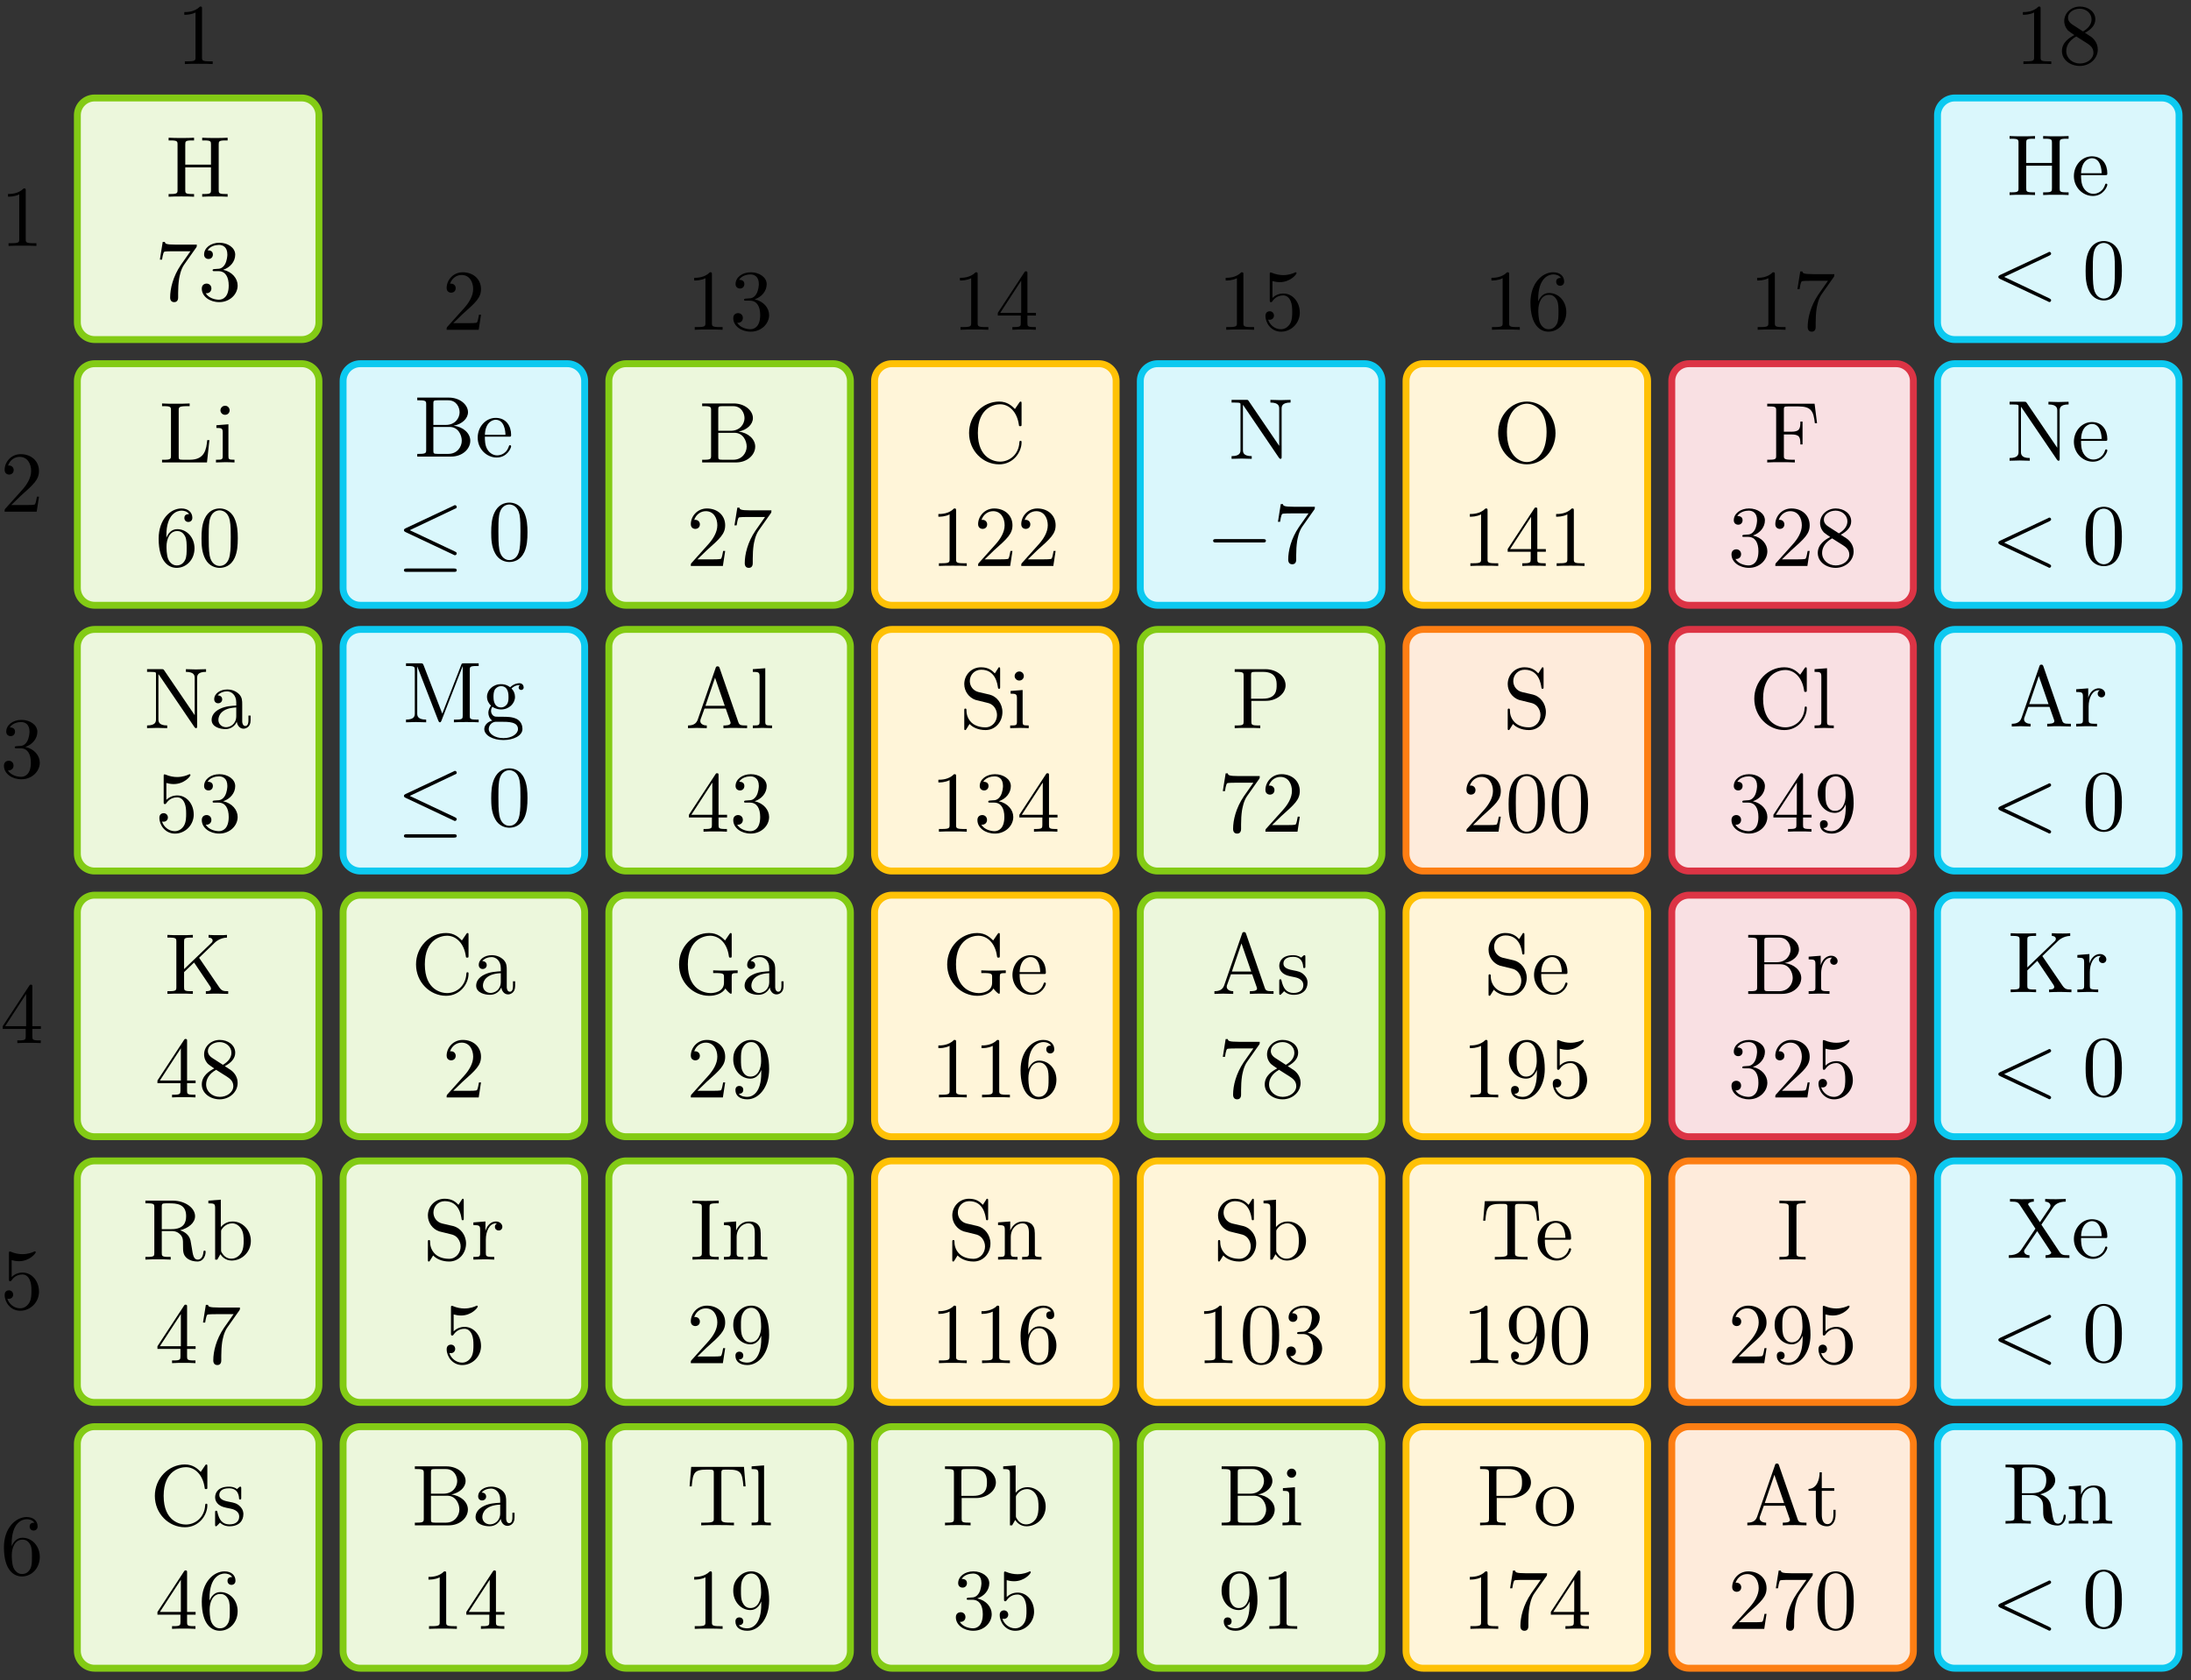<?xml version="1.0" encoding="UTF-8"?>
<svg width="253pt" height="194pt" version="1.1" viewBox="0 0 253 194" xmlns="http://www.w3.org/2000/svg" xmlns:xlink="http://www.w3.org/1999/xlink">
<rect x="0" y="0" width="253" height="194" fill="#333333" stroke="none"/>
<defs>
<symbol id="aw" overflow="visible">
<path d="m5.797-2.578h-0.25c-0.109 1.016-0.25 2.266-2 2.266h-0.812c-0.469 0-0.484-0.062-0.484-0.391v-5.312c0-0.344 0-0.484 0.938-0.484h0.328v-0.312c-0.359 0.031-1.266 0.031-1.672 0.031-0.391 0-1.172 0-1.516-0.031v0.312h0.234c0.766 0 0.797 0.109 0.797 0.469v5.25c0 0.359-0.031 0.469-0.797 0.469h-0.234v0.312h5.188z"/>
</symbol>
<symbol id="x" overflow="visible">
<path d="m2.469 0v-0.312c-0.672 0-0.703-0.047-0.703-0.438v-3.656l-1.391 0.109v0.312c0.641 0 0.734 0.062 0.734 0.547v2.688c0 0.438-0.109 0.438-0.781 0.438v0.312l1.094-0.031c0.359 0 0.703 0.016 1.047 0.031zm-0.562-6.016c0-0.281-0.219-0.531-0.516-0.531-0.344 0-0.547 0.281-0.547 0.531 0 0.266 0.234 0.516 0.531 0.516 0.344 0 0.531-0.266 0.531-0.516z"/>
</symbol>
<symbol id="u" overflow="visible">
<path d="m7.141-6.5v-0.312l-1.172 0.031-1.156-0.031v0.312c1.016 0 1.016 0.469 1.016 0.734v4.266l-3.516-5.172c-0.094-0.125-0.094-0.141-0.281-0.141h-1.703v0.312h0.297c0.141 0 0.344 0.016 0.484 0.016 0.234 0.031 0.25 0.047 0.25 0.234v5.203c0 0.266 0 0.734-1.031 0.734v0.312l1.172-0.031 1.156 0.031v-0.312c-1.016 0-1.016-0.469-1.016-0.734v-5.188c0.047 0.047 0.047 0.062 0.094 0.125l4.062 5.984c0.094 0.109 0.109 0.125 0.172 0.125 0.141 0 0.141-0.062 0.141-0.266v-5.5c0-0.266 0-0.734 1.031-0.734z"/>
</symbol>
<symbol id="p" overflow="visible">
<path d="m4.812-0.891v-0.562h-0.25v0.562c0 0.578-0.25 0.641-0.359 0.641-0.328 0-0.359-0.453-0.359-0.5v-1.984c0-0.422 0-0.812-0.359-1.188-0.391-0.391-0.891-0.547-1.375-0.547-0.812 0-1.5 0.469-1.5 1.125 0 0.297 0.203 0.469 0.453 0.469 0.281 0 0.469-0.203 0.469-0.453 0-0.125-0.062-0.453-0.516-0.453 0.266-0.359 0.766-0.469 1.078-0.469 0.484 0 1.062 0.391 1.062 1.281v0.359c-0.516 0.031-1.219 0.062-1.844 0.359-0.75 0.344-1 0.859-1 1.297 0 0.812 0.969 1.062 1.594 1.062 0.672 0 1.125-0.406 1.312-0.859 0.047 0.391 0.312 0.812 0.781 0.812 0.203 0 0.812-0.141 0.812-0.953zm-1.656-0.5c0 0.938-0.719 1.281-1.172 1.281-0.484 0-0.891-0.344-0.891-0.844 0-0.547 0.406-1.375 2.062-1.438z"/>
</symbol>
<symbol id="ac" overflow="visible">
<path d="m7.344 0v-0.312c-0.547 0-0.75-0.031-1.047-0.469l-2.312-3.391 1.797-1.734c0.078-0.078 0.609-0.578 1.422-0.594v-0.312c-0.266 0.031-0.578 0.031-0.859 0.031-0.359 0-0.922 0-1.266-0.031v0.312c0.406 0.016 0.469 0.234 0.469 0.328 0 0.156-0.109 0.266-0.188 0.328l-3.109 2.984v-3.172c0-0.359 0.016-0.469 0.781-0.469h0.234v-0.312c-0.344 0.031-1.078 0.031-1.469 0.031-0.375 0-1.125 0-1.469-0.031v0.312h0.234c0.766 0 0.797 0.109 0.797 0.469v5.25c0 0.359-0.031 0.469-0.797 0.469h-0.234v0.312c0.344-0.031 1.094-0.031 1.469-0.031s1.125 0 1.469 0.031v-0.312h-0.234c-0.766 0-0.781-0.109-0.781-0.469v-1.734l1.156-1.109 1.797 2.672c0.062 0.094 0.156 0.219 0.156 0.344 0 0.297-0.391 0.297-0.594 0.297v0.312c0.344-0.031 1.047-0.031 1.422-0.031z"/>
</symbol>
<symbol id="ab" overflow="visible">
<path d="m7.297-0.875c0-0.062 0-0.172-0.125-0.172-0.109 0-0.109 0.094-0.125 0.156-0.062 0.719-0.406 0.891-0.656 0.891-0.484 0-0.562-0.516-0.703-1.438l-0.141-0.797c-0.172-0.641-0.656-0.969-1.203-1.156 0.953-0.234 1.734-0.844 1.734-1.625 0-0.953-1.141-1.797-2.594-1.797h-3.141v0.312h0.25c0.766 0 0.781 0.109 0.781 0.469v5.25c0 0.359-0.016 0.469-0.781 0.469h-0.25v0.312c0.359-0.031 1.078-0.031 1.453-0.031 0.391 0 1.109 0 1.469 0.031v-0.312h-0.25c-0.766 0-0.781-0.109-0.781-0.469v-2.516h1.141c0.156 0 0.578 0 0.938 0.344 0.375 0.344 0.375 0.656 0.375 1.328 0 0.641 0 1.047 0.406 1.422 0.406 0.359 0.953 0.422 1.25 0.422 0.781 0 0.953-0.812 0.953-1.094zm-2.25-4.141c0 0.688-0.234 1.5-1.703 1.5h-1.109v-2.578c0-0.234 0-0.359 0.219-0.391 0.094-0.016 0.391-0.016 0.594-0.016 0.891 0 2 0.047 2 1.484z"/>
</symbol>
<symbol id="t" overflow="visible">
<path d="m5.188-2.156c0-1.266-0.969-2.25-2.109-2.25-0.781 0-1.203 0.469-1.359 0.641v-3.156l-1.438 0.109v0.312c0.703 0 0.781 0.062 0.781 0.562v5.938h0.25l0.359-0.625c0.141 0.234 0.562 0.734 1.297 0.734 1.188 0 2.219-0.984 2.219-2.266zm-0.828 0c0 0.359-0.016 0.953-0.297 1.406-0.219 0.312-0.594 0.641-1.125 0.641-0.453 0-0.812-0.234-1.047-0.609-0.141-0.203-0.141-0.234-0.141-0.422v-2.047c0-0.188 0-0.203 0.109-0.359 0.391-0.562 0.938-0.641 1.172-0.641 0.453 0 0.812 0.266 1.047 0.641 0.266 0.406 0.281 0.969 0.281 1.391z"/>
</symbol>
<symbol id="o" overflow="visible">
<path d="m6.625-2.328c0-0.094 0-0.172-0.125-0.172-0.109 0-0.109 0.062-0.125 0.172-0.078 1.422-1.141 2.234-2.234 2.234-0.609 0-2.562-0.328-2.562-3.312 0-2.969 1.953-3.312 2.562-3.312 1.078 0 1.969 0.906 2.172 2.359 0.016 0.141 0.016 0.172 0.156 0.172 0.156 0 0.156-0.031 0.156-0.234v-2.359c0-0.172 0-0.25-0.109-0.25-0.031 0-0.078 0-0.156 0.125l-0.5 0.734c-0.359-0.359-0.875-0.859-1.828-0.859-1.875 0-3.469 1.594-3.469 3.625 0 2.062 1.609 3.625 3.469 3.625 1.625 0 2.594-1.391 2.594-2.547z"/>
</symbol>
<symbol id="aa" overflow="visible">
<path d="m3.594-1.281c0-0.516-0.297-0.828-0.422-0.938-0.328-0.328-0.719-0.406-1.141-0.484-0.562-0.109-1.219-0.234-1.219-0.812 0-0.359 0.25-0.766 1.109-0.766 1.094 0 1.156 0.906 1.172 1.203 0 0.094 0.109 0.094 0.109 0.094 0.141 0 0.141-0.047 0.141-0.234v-1.016c0-0.156 0-0.234-0.109-0.234-0.047 0-0.078 0-0.203 0.125-0.031 0.031-0.125 0.125-0.172 0.156-0.375-0.281-0.781-0.281-0.938-0.281-1.219 0-1.594 0.672-1.594 1.234 0 0.344 0.156 0.625 0.422 0.844 0.328 0.25 0.609 0.312 1.328 0.453 0.219 0.047 1.031 0.203 1.031 0.922 0 0.5-0.344 0.906-1.125 0.906-0.844 0-1.203-0.562-1.391-1.422-0.031-0.125-0.031-0.156-0.141-0.156-0.125 0-0.125 0.062-0.125 0.234v1.328c0 0.172 0 0.234 0.109 0.234 0.047 0 0.062-0.016 0.25-0.203 0.016-0.016 0.016-0.031 0.203-0.219 0.438 0.406 0.891 0.422 1.094 0.422 1.141 0 1.609-0.672 1.609-1.391z"/>
</symbol>
<symbol id="m" overflow="visible">
<path d="m6.484-1.828c0-0.859-0.812-1.609-1.922-1.734 0.969-0.188 1.656-0.828 1.656-1.562 0-0.859-0.922-1.688-2.219-1.688h-3.641v0.312h0.234c0.766 0 0.797 0.109 0.797 0.469v5.25c0 0.359-0.031 0.469-0.797 0.469h-0.234v0.312h3.906c1.328 0 2.219-0.891 2.219-1.828zm-1.234-3.297c0 0.641-0.484 1.469-1.594 1.469h-1.438v-2.438c0-0.344 0.016-0.406 0.484-0.406h1.234c0.969 0 1.312 0.844 1.312 1.375zm0.25 3.297c0 0.703-0.531 1.516-1.547 1.516h-1.25c-0.469 0-0.484-0.062-0.484-0.391v-2.719h1.875c0.984 0 1.406 0.922 1.406 1.594z"/>
</symbol>
<symbol id="i" overflow="visible">
<path d="m4.141-1.188c0-0.094-0.078-0.125-0.141-0.125-0.078 0-0.109 0.062-0.125 0.141-0.344 1.031-1.25 1.031-1.344 1.031-0.5 0-0.891-0.297-1.125-0.672-0.297-0.469-0.297-1.125-0.297-1.484h2.781c0.219 0 0.25 0 0.25-0.219 0-0.984-0.547-1.953-1.781-1.953-1.156 0-2.078 1.031-2.078 2.281 0 1.328 1.047 2.297 2.188 2.297 1.219 0 1.672-1.109 1.672-1.297zm-0.656-1.328h-2.375c0.062-1.484 0.906-1.734 1.25-1.734 1.016 0 1.125 1.344 1.125 1.734z"/>
</symbol>
<symbol id="av" overflow="visible">
<path d="m8.766 0v-0.312h-0.25c-0.766 0-0.781-0.109-0.781-0.469v-5.25c0-0.359 0.016-0.469 0.781-0.469h0.25v-0.312h-1.688c-0.266 0-0.266 0.016-0.328 0.188l-2.188 5.625-2.156-5.594c-0.094-0.219-0.125-0.219-0.359-0.219h-1.672v0.312h0.234c0.766 0 0.781 0.109 0.781 0.469v4.984c0 0.266 0 0.734-1.016 0.734v0.312l1.156-0.031 1.172 0.031v-0.312c-1.031 0-1.031-0.469-1.031-0.734v-5.375h0.016l2.406 6.203c0.047 0.125 0.094 0.219 0.188 0.219 0.109 0 0.141-0.078 0.188-0.188l2.453-6.312v5.719c0 0.359-0.016 0.469-0.781 0.469h-0.234v0.312c0.359-0.031 1.047-0.031 1.438-0.031 0.375 0 1.047 0 1.422 0.031z"/>
</symbol>
<symbol id="au" overflow="visible">
<path d="m4.828-4.031c0-0.172-0.109-0.484-0.5-0.484-0.203 0-0.641 0.062-1.062 0.469-0.422-0.328-0.828-0.359-1.047-0.359-0.938 0-1.625 0.688-1.625 1.453 0 0.438 0.219 0.812 0.469 1.031-0.125 0.141-0.312 0.469-0.312 0.828 0 0.312 0.141 0.688 0.453 0.891-0.609 0.156-0.922 0.594-0.922 0.984 0 0.719 0.984 1.266 2.203 1.266 1.172 0 2.203-0.5 2.203-1.281 0-0.344-0.125-0.859-0.641-1.141-0.531-0.266-1.109-0.266-1.719-0.266-0.25 0-0.672 0-0.75-0.016-0.312-0.047-0.516-0.344-0.516-0.672 0-0.031 0-0.266 0.156-0.469 0.391 0.281 0.812 0.312 1 0.312 0.922 0 1.609-0.688 1.609-1.453 0-0.375-0.156-0.734-0.406-0.969 0.359-0.344 0.719-0.391 0.891-0.391 0 0 0.078 0 0.109 0.016-0.109 0.031-0.172 0.141-0.172 0.266 0 0.172 0.141 0.281 0.297 0.281 0.094 0 0.281-0.062 0.281-0.297zm-1.75 1.078c0 0.266 0 0.594-0.156 0.844-0.078 0.109-0.312 0.391-0.703 0.391-0.875 0-0.875-1-0.875-1.219 0-0.266 0.016-0.594 0.156-0.844 0.078-0.109 0.312-0.391 0.719-0.391 0.859 0 0.859 0.984 0.859 1.219zm1.094 3.734c0 0.547-0.703 1.047-1.672 1.047-1.016 0-1.703-0.516-1.703-1.047 0-0.453 0.375-0.828 0.812-0.844h0.594c0.859 0 1.969 0 1.969 0.844z"/>
</symbol>
<symbol id="l" overflow="visible">
<path d="m4.969-1.859c0-0.984-0.656-1.812-1.484-2.016l-1.281-0.297c-0.625-0.156-1-0.688-1-1.266 0-0.703 0.531-1.312 1.312-1.312 1.656 0 1.875 1.641 1.938 2.078 0.016 0.062 0.016 0.125 0.125 0.125 0.125 0 0.125-0.047 0.125-0.234v-2c0-0.172 0-0.25-0.109-0.25-0.062 0-0.078 0.016-0.141 0.141l-0.359 0.562c-0.297-0.297-0.703-0.703-1.594-0.703-1.109 0-1.938 0.875-1.938 1.938 0 0.828 0.531 1.562 1.297 1.828 0.109 0.031 0.625 0.156 1.328 0.328 0.266 0.062 0.562 0.141 0.844 0.5 0.203 0.266 0.312 0.594 0.312 0.922 0 0.703-0.5 1.422-1.344 1.422-0.281 0-1.047-0.047-1.578-0.531-0.578-0.547-0.609-1.172-0.609-1.531-0.016-0.109-0.094-0.109-0.125-0.109-0.125 0-0.125 0.078-0.125 0.25v2c0 0.172 0 0.234 0.109 0.234 0.062 0 0.078-0.016 0.141-0.125 0 0 0.031-0.047 0.359-0.578 0.312 0.344 0.953 0.703 1.844 0.703 1.156 0 1.953-0.969 1.953-2.078z"/>
</symbol>
<symbol id="r" overflow="visible">
<path d="m3.625-3.797c0-0.312-0.312-0.609-0.734-0.609-0.734 0-1.094 0.672-1.219 1.094v-1.094l-1.391 0.109v0.312c0.703 0 0.781 0.062 0.781 0.562v2.672c0 0.438-0.109 0.438-0.781 0.438v0.312l1.141-0.031c0.391 0 0.859 0 1.266 0.031v-0.312h-0.219c-0.734 0-0.75-0.109-0.75-0.469v-1.531c0-0.984 0.422-1.875 1.172-1.875 0.062 0 0.094 0 0.109 0.016-0.031 0-0.234 0.125-0.234 0.391s0.219 0.422 0.438 0.422c0.172 0 0.422-0.125 0.422-0.438z"/>
</symbol>
<symbol id="q" overflow="visible">
<path d="m7.141 0v-0.312h-0.172c-0.594 0-0.734-0.062-0.844-0.391l-2.156-6.234c-0.047-0.125-0.078-0.203-0.234-0.203s-0.188 0.062-0.234 0.203l-2.062 5.953c-0.188 0.516-0.578 0.672-1.125 0.672v0.312l1.016-0.031 1.156 0.031v-0.312c-0.5 0-0.75-0.25-0.75-0.5 0-0.031 0.016-0.141 0.016-0.156l0.469-1.297h2.453l0.531 1.516c0.016 0.047 0.031 0.109 0.031 0.141 0 0.297-0.562 0.297-0.828 0.297v0.312c0.359-0.031 1.062-0.031 1.438-0.031zm-2.578-2.578h-2.234l1.109-3.25z"/>
</symbol>
<symbol id="y" overflow="visible">
<path d="m2.547 0v-0.312c-0.672 0-0.781 0-0.781-0.438v-6.172l-1.438 0.109v0.312c0.703 0 0.781 0.062 0.781 0.562v5.188c0 0.438-0.109 0.438-0.781 0.438v0.312l1.109-0.031z"/>
</symbol>
<symbol id="al" overflow="visible">
<path d="m7.328-2.406v-0.312l-1.219 0.031c-0.391 0-1.25 0-1.609-0.031v0.312h0.328c0.891 0 0.922 0.109 0.922 0.469v0.641c0 1.125-1.266 1.203-1.547 1.203-0.641 0-2.625-0.344-2.625-3.312 0-2.984 1.969-3.312 2.562-3.312 1.078 0 1.984 0.891 2.172 2.359 0.031 0.141 0.031 0.172 0.172 0.172 0.156 0 0.156-0.031 0.156-0.234v-2.359c0-0.172 0-0.25-0.109-0.25-0.047 0-0.078 0-0.156 0.125l-0.5 0.734c-0.328-0.312-0.859-0.859-1.844-0.859-1.859 0-3.469 1.578-3.469 3.625s1.594 3.625 3.484 3.625c0.734 0 1.531-0.266 1.859-0.844 0.141 0.219 0.531 0.609 0.641 0.609 0.094 0 0.094-0.078 0.094-0.219v-1.734c0-0.391 0.031-0.438 0.688-0.438z"/>
</symbol>
<symbol id="ak" overflow="visible">
<path d="m3.312 0v-0.312h-0.25c-0.797 0-0.812-0.109-0.812-0.469v-5.25c0-0.359 0.016-0.469 0.812-0.469h0.25v-0.312c-0.344 0.031-1.125 0.031-1.516 0.031-0.375 0-1.172 0-1.516-0.031v0.312h0.25c0.797 0 0.828 0.109 0.828 0.469v5.25c0 0.359-0.031 0.469-0.828 0.469h-0.25v0.312c0.344-0.031 1.141-0.031 1.516-0.031 0.391 0 1.172 0 1.516 0.031z"/>
</symbol>
<symbol id="w" overflow="visible">
<path d="m5.328 0v-0.312c-0.516 0-0.766 0-0.766-0.297v-1.906c0-0.859 0-1.156-0.312-1.516-0.141-0.172-0.469-0.375-1.047-0.375-0.734 0-1.203 0.422-1.484 1.047v-1.047l-1.406 0.109v0.312c0.703 0 0.781 0.062 0.781 0.562v2.672c0 0.438-0.109 0.438-0.781 0.438v0.312l1.141-0.031 1.109 0.031v-0.312c-0.672 0-0.781 0-0.781-0.438v-1.844c0-1.031 0.719-1.594 1.344-1.594 0.641 0 0.75 0.531 0.75 1.109v2.328c0 0.438-0.109 0.438-0.781 0.438v0.312l1.125-0.031z"/>
</symbol>
<symbol id="aj" overflow="visible">
<path d="m6.828-4.5-0.188-2.25h-6.094l-0.188 2.25h0.25c0.141-1.609 0.281-1.938 1.797-1.938 0.172 0 0.438 0 0.531 0.016 0.219 0.047 0.219 0.156 0.219 0.375v5.266c0 0.328 0 0.469-1.047 0.469h-0.406v0.312c0.406-0.031 1.422-0.031 1.891-0.031 0.453 0 1.484 0 1.891 0.031v-0.312h-0.406c-1.047 0-1.047-0.141-1.047-0.469v-5.266c0-0.188 0-0.328 0.188-0.375 0.109-0.016 0.375-0.016 0.562-0.016 1.516 0 1.656 0.328 1.797 1.938z"/>
</symbol>
<symbol id="v" overflow="visible">
<path d="m6.219-4.953c0-0.984-0.984-1.859-2.344-1.859h-3.531v0.312h0.25c0.766 0 0.781 0.109 0.781 0.469v5.25c0 0.359-0.016 0.469-0.781 0.469h-0.25v0.312c0.359-0.031 1.094-0.031 1.469-0.031s1.125 0 1.484 0.031v-0.312h-0.25c-0.766 0-0.781-0.109-0.781-0.469v-2.375h1.688c1.188 0 2.266-0.797 2.266-1.797zm-1.031 0c0 0.469 0 1.547-1.578 1.547h-1.375v-2.688c0-0.344 0.016-0.406 0.484-0.406h0.891c1.578 0 1.578 1.062 1.578 1.547z"/>
</symbol>
<symbol id="at" overflow="visible">
<path d="m7.188-3.375c0-2.031-1.5-3.656-3.312-3.656-1.797 0-3.312 1.594-3.312 3.656 0 2.047 1.531 3.594 3.312 3.594 1.812 0 3.312-1.578 3.312-3.594zm-1.031-0.141c0 2.641-1.359 3.469-2.281 3.469-0.953 0-2.297-0.875-2.297-3.469 0-2.578 1.469-3.266 2.297-3.266 0.859 0 2.281 0.703 2.281 3.266z"/>
</symbol>
<symbol id="as" overflow="visible">
<path d="m4.688-2.141c0-1.266-0.984-2.328-2.188-2.328-1.25 0-2.219 1.094-2.219 2.328 0 1.297 1.031 2.25 2.203 2.25 1.203 0 2.203-0.984 2.203-2.25zm-0.812-0.078c0 0.359 0 0.906-0.219 1.344-0.234 0.453-0.672 0.734-1.156 0.734-0.438 0-0.875-0.203-1.141-0.672-0.25-0.438-0.25-1.047-0.25-1.406 0-0.391 0-0.922 0.234-1.359 0.266-0.453 0.734-0.672 1.141-0.672 0.438 0 0.859 0.219 1.125 0.656 0.266 0.422 0.266 1 0.266 1.375z"/>
</symbol>
<symbol id="ar" overflow="visible">
<path d="m6.078-4.531-0.281-2.25h-5.469v0.312h0.234c0.766 0 0.797 0.109 0.797 0.469v5.219c0 0.359-0.031 0.469-0.797 0.469h-0.234v0.312c0.344-0.031 1.125-0.031 1.516-0.031 0.406 0 1.312 0 1.672 0.031v-0.312h-0.328c-0.938 0-0.938-0.125-0.938-0.469v-2.453h0.844c0.969 0 1.062 0.312 1.062 1.156h0.25v-2.641h-0.25c0 0.844-0.094 1.172-1.062 1.172h-0.844v-2.531c0-0.328 0.016-0.391 0.484-0.391h1.188c1.5 0 1.75 0.562 1.906 1.938z"/>
</symbol>
<symbol id="aq" overflow="visible">
<path d="m3.312-1.234v-0.562h-0.25v0.547c0 0.734-0.297 1.109-0.672 1.109-0.672 0-0.672-0.906-0.672-1.078v-2.766h1.438v-0.312h-1.438v-1.828h-0.25c0 0.812-0.297 1.875-1.281 1.922v0.219h0.844v2.75c0 1.219 0.938 1.344 1.297 1.344 0.703 0 0.984-0.703 0.984-1.344z"/>
</symbol>
<symbol id="ap" overflow="visible">
<path d="m7.234 0v-0.312h-0.188c-0.516 0-0.734-0.047-0.938-0.359l-2.109-3.172 1.375-2.016c0.219-0.312 0.562-0.625 1.438-0.641v-0.312l-1.094 0.031c-0.406 0-0.891 0-1.281-0.031v0.312c0.391 0.016 0.609 0.234 0.609 0.453 0 0.109-0.016 0.125-0.078 0.234l-1.141 1.688-1.281-1.922c-0.031-0.031-0.078-0.109-0.078-0.156 0-0.109 0.219-0.281 0.656-0.297v-0.312c-0.359 0.031-1.078 0.031-1.453 0.031l-1.297-0.031v0.312h0.188c0.547 0 0.734 0.062 0.922 0.344l1.828 2.781-1.625 2.406c-0.141 0.203-0.438 0.656-1.453 0.656v0.312l1.109-0.031c0.375 0 0.922 0 1.281 0.031v-0.312c-0.469 0-0.625-0.281-0.625-0.453 0-0.094 0.031-0.125 0.094-0.234l1.422-2.094 1.562 2.375c0.031 0.047 0.062 0.078 0.062 0.109 0 0.125-0.219 0.297-0.656 0.297v0.312c0.344-0.031 1.078-0.031 1.453-0.031z"/>
</symbol>
<symbol id="ai" overflow="visible">
<path d="m7.141 0v-0.312h-0.25c-0.766 0-0.781-0.109-0.781-0.469v-5.25c0-0.359 0.016-0.469 0.781-0.469h0.25v-0.312c-0.359 0.031-1.094 0.031-1.469 0.031s-1.125 0-1.469-0.031v0.312h0.234c0.766 0 0.781 0.109 0.781 0.469v2.328h-2.969v-2.328c0-0.359 0.016-0.469 0.781-0.469h0.234v-0.312c-0.344 0.031-1.078 0.031-1.469 0.031-0.375 0-1.125 0-1.469-0.031v0.312h0.234c0.766 0 0.797 0.109 0.797 0.469v5.25c0 0.359-0.031 0.469-0.797 0.469h-0.234v0.312c0.344-0.031 1.094-0.031 1.469-0.031s1.125 0 1.469 0.031v-0.312h-0.234c-0.766 0-0.781-0.109-0.781-0.469v-2.609h2.969v2.609c0 0.359-0.016 0.469-0.781 0.469h-0.234v0.312c0.344-0.031 1.078-0.031 1.453-0.031 0.391 0 1.125 0 1.484 0.031z"/>
</symbol>
<symbol id="h" overflow="visible">
<path d="m4.172 0v-0.312h-0.312c-0.906 0-0.922-0.109-0.922-0.469v-5.594c0-0.25 0-0.266-0.234-0.266-0.625 0.641-1.5 0.641-1.812 0.641v0.312c0.203 0 0.781 0 1.297-0.266v5.172c0 0.359-0.031 0.469-0.922 0.469h-0.312v0.312c0.344-0.031 1.203-0.031 1.609-0.031 0.391 0 1.266 0 1.609 0.031z"/>
</symbol>
<symbol id="ah" overflow="visible">
<path d="m4.469-1.734h-0.234c-0.062 0.297-0.125 0.734-0.234 0.891-0.062 0.078-0.719 0.078-0.938 0.078h-1.797l1.062-1.031c1.547-1.375 2.141-1.906 2.141-2.906 0-1.141-0.891-1.938-2.109-1.938-1.125 0-1.859 0.922-1.859 1.812 0 0.547 0.5 0.547 0.531 0.547 0.172 0 0.516-0.109 0.516-0.531 0-0.25-0.188-0.516-0.531-0.516-0.078 0-0.094 0-0.125 0.016 0.219-0.656 0.766-1.016 1.344-1.016 0.906 0 1.328 0.812 1.328 1.625 0 0.797-0.484 1.578-1.047 2.203l-1.906 2.125c-0.109 0.109-0.109 0.141-0.109 0.375h3.703z"/>
</symbol>
<symbol id="ag" overflow="visible">
<path d="m4.562-1.703c0-0.812-0.641-1.594-1.672-1.812 0.812-0.266 1.391-0.953 1.391-1.75 0-0.812-0.875-1.375-1.828-1.375-1 0-1.766 0.594-1.766 1.359 0 0.328 0.219 0.516 0.516 0.516s0.5-0.219 0.5-0.516c0-0.484-0.469-0.484-0.609-0.484 0.297-0.5 0.953-0.625 1.312-0.625 0.422 0 0.969 0.219 0.969 1.109 0 0.125-0.031 0.703-0.281 1.141-0.297 0.484-0.641 0.516-0.891 0.516-0.078 0.016-0.312 0.031-0.391 0.031-0.078 0.016-0.141 0.031-0.141 0.125 0 0.109 0.062 0.109 0.234 0.109h0.438c0.812 0 1.188 0.672 1.188 1.656 0 1.359-0.688 1.641-1.125 1.641s-1.188-0.172-1.531-0.75c0.344 0.047 0.656-0.172 0.656-0.547 0-0.359-0.266-0.562-0.547-0.562-0.25 0-0.562 0.141-0.562 0.578 0 0.906 0.922 1.562 2.016 1.562 1.219 0 2.125-0.906 2.125-1.922z"/>
</symbol>
<symbol id="af" overflow="visible">
<path d="m4.688-1.641v-0.312h-0.984v-4.531c0-0.203 0-0.266-0.172-0.266-0.078 0-0.109 0-0.188 0.125l-3.062 4.672v0.312h2.656v0.859c0 0.359-0.031 0.469-0.766 0.469h-0.203v0.312c0.406-0.031 0.922-0.031 1.344-0.031s0.938 0 1.359 0.031v-0.312h-0.219c-0.734 0-0.75-0.109-0.75-0.469v-0.859zm-1.703-0.312h-2.422l2.422-3.719z"/>
</symbol>
<symbol id="ae" overflow="visible">
<path d="m4.469-2c0-1.188-0.812-2.188-1.891-2.188-0.469 0-0.906 0.156-1.266 0.516v-1.953c0.203 0.062 0.531 0.125 0.844 0.125 1.234 0 1.938-0.906 1.938-1.031 0-0.062-0.031-0.109-0.109-0.109 0 0-0.031 0-0.078 0.031-0.203 0.094-0.688 0.297-1.359 0.297-0.391 0-0.859-0.078-1.328-0.281-0.078-0.031-0.109-0.031-0.109-0.031-0.109 0-0.109 0.078-0.109 0.234v2.953c0 0.172 0 0.25 0.141 0.25 0.078 0 0.094-0.016 0.141-0.078 0.109-0.156 0.469-0.703 1.281-0.703 0.516 0 0.766 0.453 0.844 0.641 0.156 0.375 0.188 0.75 0.188 1.25 0 0.359 0 0.953-0.25 1.375-0.234 0.391-0.609 0.641-1.062 0.641-0.719 0-1.297-0.531-1.469-1.109 0.031 0 0.062 0.016 0.172 0.016 0.328 0 0.5-0.25 0.5-0.484 0-0.25-0.172-0.5-0.5-0.5-0.141 0-0.484 0.078-0.484 0.531 0 0.859 0.688 1.828 1.797 1.828 1.156 0 2.172-0.953 2.172-2.219z"/>
</symbol>
<symbol id="ad" overflow="visible">
<path d="m4.562-2.031c0-1.266-0.891-2.219-2-2.219-0.672 0-1.047 0.5-1.25 0.984v-0.25c0-2.516 1.234-2.875 1.75-2.875 0.234 0 0.656 0.062 0.875 0.406-0.156 0-0.547 0-0.547 0.438 0 0.312 0.234 0.469 0.453 0.469 0.156 0 0.469-0.094 0.469-0.484 0-0.594-0.438-1.078-1.266-1.078-1.281 0-2.625 1.281-2.625 3.484 0 2.672 1.156 3.375 2.078 3.375 1.109 0 2.062-0.938 2.062-2.25zm-0.906-0.016c0 0.484 0 0.984-0.172 1.344-0.297 0.594-0.75 0.641-0.984 0.641-0.625 0-0.922-0.594-0.984-0.75-0.188-0.469-0.188-1.266-0.188-1.438 0-0.781 0.328-1.781 1.219-1.781 0.172 0 0.625 0 0.938 0.625 0.172 0.359 0.172 0.875 0.172 1.359z"/>
</symbol>
<symbol id="ao" overflow="visible">
<path d="m4.828-6.422h-2.422c-1.203 0-1.234-0.125-1.266-0.312h-0.25l-0.328 2.047h0.25c0.031-0.156 0.109-0.781 0.25-0.906 0.062-0.062 0.844-0.062 0.969-0.062h2.062l-1.109 1.578c-0.906 1.344-1.234 2.734-1.234 3.75 0 0.094 0 0.547 0.469 0.547 0.453 0 0.453-0.453 0.453-0.547v-0.516c0-0.547 0.031-1.094 0.109-1.625 0.047-0.234 0.172-1.094 0.625-1.703l1.344-1.906c0.078-0.109 0.078-0.125 0.078-0.344z"/>
</symbol>
<symbol id="an" overflow="visible">
<path d="m4.562-1.672c0-0.359-0.109-0.812-0.5-1.234-0.188-0.203-0.344-0.297-0.984-0.703 0.719-0.375 1.203-0.891 1.203-1.547 0-0.922-0.875-1.484-1.781-1.484-1 0-1.812 0.734-1.812 1.672 0 0.172 0.016 0.625 0.438 1.094 0.109 0.109 0.484 0.359 0.734 0.531-0.578 0.297-1.438 0.844-1.438 1.844 0 1.047 1.016 1.719 2.062 1.719 1.125 0 2.078-0.828 2.078-1.891zm-0.719-3.484c0 0.578-0.391 1.047-0.984 1.391l-1.234-0.797c-0.453-0.297-0.5-0.625-0.5-0.797 0-0.609 0.656-1.031 1.359-1.031 0.719 0 1.359 0.516 1.359 1.234zm0.219 3.844c0 0.734-0.75 1.25-1.562 1.25-0.859 0-1.578-0.609-1.578-1.438 0-0.578 0.312-1.219 1.156-1.688l1.234 0.781c0.281 0.188 0.75 0.484 0.75 1.094z"/>
</symbol>
<symbol id="n" overflow="visible">
<path d="m4.562-2.031c0-1.266-0.891-2.219-2-2.219-0.672 0-1.047 0.5-1.25 0.984v-0.25c0-2.516 1.234-2.875 1.75-2.875 0.234 0 0.656 0.062 0.875 0.406-0.156 0-0.547 0-0.547 0.438 0 0.312 0.234 0.469 0.453 0.469 0.156 0 0.469-0.094 0.469-0.484 0-0.594-0.438-1.078-1.266-1.078-1.281 0-2.625 1.281-2.625 3.484 0 2.672 1.156 3.375 2.078 3.375 1.109 0 2.062-0.938 2.062-2.25zm-0.906-0.016c0 0.484 0 0.984-0.172 1.344-0.297 0.594-0.75 0.641-0.984 0.641-0.625 0-0.922-0.594-0.984-0.75-0.188-0.469-0.188-1.266-0.188-1.438 0-0.781 0.328-1.781 1.219-1.781 0.172 0 0.625 0 0.938 0.625 0.172 0.359 0.172 0.875 0.172 1.359z"/>
</symbol>
<symbol id="b" overflow="visible">
<path d="m4.578-3.188c0-0.797-0.047-1.594-0.391-2.328-0.453-0.969-1.281-1.125-1.688-1.125-0.609 0-1.328 0.266-1.75 1.188-0.312 0.688-0.359 1.469-0.359 2.266 0 0.75 0.031 1.641 0.453 2.406 0.422 0.797 1.156 1 1.641 1 0.531 0 1.297-0.203 1.734-1.156 0.312-0.688 0.359-1.469 0.359-2.25zm-0.812-0.125c0 0.75 0 1.422-0.109 2.062-0.156 0.953-0.719 1.25-1.172 1.25-0.391 0-0.984-0.25-1.156-1.203-0.109-0.594-0.109-1.516-0.109-2.109 0-0.641 0-1.297 0.078-1.828 0.188-1.188 0.938-1.281 1.188-1.281 0.328 0 0.984 0.188 1.172 1.172 0.109 0.562 0.109 1.312 0.109 1.938z"/>
</symbol>
<symbol id="k" overflow="visible">
<path d="m4.469-2c0-1.188-0.812-2.188-1.891-2.188-0.469 0-0.906 0.156-1.266 0.516v-1.953c0.203 0.062 0.531 0.125 0.844 0.125 1.234 0 1.938-0.906 1.938-1.031 0-0.062-0.031-0.109-0.109-0.109 0 0-0.031 0-0.078 0.031-0.203 0.094-0.688 0.297-1.359 0.297-0.391 0-0.859-0.078-1.328-0.281-0.078-0.031-0.109-0.031-0.109-0.031-0.109 0-0.109 0.078-0.109 0.234v2.953c0 0.172 0 0.25 0.141 0.25 0.078 0 0.094-0.016 0.141-0.078 0.109-0.156 0.469-0.703 1.281-0.703 0.516 0 0.766 0.453 0.844 0.641 0.156 0.375 0.188 0.75 0.188 1.25 0 0.359 0 0.953-0.25 1.375-0.234 0.391-0.609 0.641-1.062 0.641-0.719 0-1.297-0.531-1.469-1.109 0.031 0 0.062 0.016 0.172 0.016 0.328 0 0.5-0.25 0.5-0.484 0-0.25-0.172-0.5-0.5-0.5-0.141 0-0.484 0.078-0.484 0.531 0 0.859 0.688 1.828 1.797 1.828 1.156 0 2.172-0.953 2.172-2.219z"/>
</symbol>
<symbol id="e" overflow="visible">
<path d="m4.562-1.703c0-0.812-0.641-1.594-1.672-1.812 0.812-0.266 1.391-0.953 1.391-1.75 0-0.812-0.875-1.375-1.828-1.375-1 0-1.766 0.594-1.766 1.359 0 0.328 0.219 0.516 0.516 0.516s0.5-0.219 0.5-0.516c0-0.484-0.469-0.484-0.609-0.484 0.297-0.5 0.953-0.625 1.312-0.625 0.422 0 0.969 0.219 0.969 1.109 0 0.125-0.031 0.703-0.281 1.141-0.297 0.484-0.641 0.516-0.891 0.516-0.078 0.016-0.312 0.031-0.391 0.031-0.078 0.016-0.141 0.031-0.141 0.125 0 0.109 0.062 0.109 0.234 0.109h0.438c0.812 0 1.188 0.672 1.188 1.656 0 1.359-0.688 1.641-1.125 1.641s-1.188-0.172-1.531-0.75c0.344 0.047 0.656-0.172 0.656-0.547 0-0.359-0.266-0.562-0.547-0.562-0.25 0-0.562 0.141-0.562 0.578 0 0.906 0.922 1.562 2.016 1.562 1.219 0 2.125-0.906 2.125-1.922z"/>
</symbol>
<symbol id="d" overflow="visible">
<path d="m4.688-1.641v-0.312h-0.984v-4.531c0-0.203 0-0.266-0.172-0.266-0.078 0-0.109 0-0.188 0.125l-3.062 4.672v0.312h2.656v0.859c0 0.359-0.031 0.469-0.766 0.469h-0.203v0.312c0.406-0.031 0.922-0.031 1.344-0.031s0.938 0 1.359 0.031v-0.312h-0.219c-0.734 0-0.75-0.109-0.75-0.469v-0.859zm-1.703-0.312h-2.422l2.422-3.719z"/>
</symbol>
<symbol id="s" overflow="visible">
<path d="m4.562-1.672c0-0.359-0.109-0.812-0.5-1.234-0.188-0.203-0.344-0.297-0.984-0.703 0.719-0.375 1.203-0.891 1.203-1.547 0-0.922-0.875-1.484-1.781-1.484-1 0-1.812 0.734-1.812 1.672 0 0.172 0.016 0.625 0.438 1.094 0.109 0.109 0.484 0.359 0.734 0.531-0.578 0.297-1.438 0.844-1.438 1.844 0 1.047 1.016 1.719 2.062 1.719 1.125 0 2.078-0.828 2.078-1.891zm-0.719-3.484c0 0.578-0.391 1.047-0.984 1.391l-1.234-0.797c-0.453-0.297-0.5-0.625-0.5-0.797 0-0.609 0.656-1.031 1.359-1.031 0.719 0 1.359 0.516 1.359 1.234zm0.219 3.844c0 0.734-0.75 1.25-1.562 1.25-0.859 0-1.578-0.609-1.578-1.438 0-0.578 0.312-1.219 1.156-1.688l1.234 0.781c0.281 0.188 0.75 0.484 0.75 1.094z"/>
</symbol>
<symbol id="f" overflow="visible">
<path d="m4.828-6.422h-2.422c-1.203 0-1.234-0.125-1.266-0.312h-0.25l-0.328 2.047h0.25c0.031-0.156 0.109-0.781 0.25-0.906 0.062-0.062 0.844-0.062 0.969-0.062h2.062l-1.109 1.578c-0.906 1.344-1.234 2.734-1.234 3.75 0 0.094 0 0.547 0.469 0.547 0.453 0 0.453-0.453 0.453-0.547v-0.516c0-0.547 0.031-1.094 0.109-1.625 0.047-0.234 0.172-1.094 0.625-1.703l1.344-1.906c0.078-0.109 0.078-0.125 0.078-0.344z"/>
</symbol>
<symbol id="c" overflow="visible">
<path d="m4.469-1.734h-0.234c-0.062 0.297-0.125 0.734-0.234 0.891-0.062 0.078-0.719 0.078-0.938 0.078h-1.797l1.062-1.031c1.547-1.375 2.141-1.906 2.141-2.906 0-1.141-0.891-1.938-2.109-1.938-1.125 0-1.859 0.922-1.859 1.812 0 0.547 0.5 0.547 0.531 0.547 0.172 0 0.516-0.109 0.516-0.531 0-0.25-0.188-0.516-0.531-0.516-0.078 0-0.094 0-0.125 0.016 0.219-0.656 0.766-1.016 1.344-1.016 0.906 0 1.328 0.812 1.328 1.625 0 0.797-0.484 1.578-1.047 2.203l-1.906 2.125c-0.109 0.109-0.109 0.141-0.109 0.375h3.703z"/>
</symbol>
<symbol id="a" overflow="visible">
<path d="m4.172 0v-0.312h-0.312c-0.906 0-0.922-0.109-0.922-0.469v-5.594c0-0.25 0-0.266-0.234-0.266-0.625 0.641-1.5 0.641-1.812 0.641v0.312c0.203 0 0.781 0 1.297-0.266v5.172c0 0.359-0.031 0.469-0.922 0.469h-0.312v0.312c0.344-0.031 1.203-0.031 1.609-0.031 0.391 0 1.266 0 1.609 0.031z"/>
</symbol>
<symbol id="g" overflow="visible">
<path d="m4.562-3.281c0-2.688-1.156-3.359-2.047-3.359-0.547 0-1.031 0.188-1.453 0.625-0.422 0.453-0.641 0.875-0.641 1.625 0 1.234 0.875 2.219 1.984 2.219 0.609 0 1.016-0.422 1.25-1v0.328c0 2.328-1.031 2.781-1.609 2.781-0.172 0-0.719-0.016-0.984-0.359 0.438 0 0.516-0.281 0.516-0.453 0-0.312-0.234-0.453-0.453-0.453-0.156 0-0.453 0.078-0.453 0.469 0 0.672 0.531 1.078 1.375 1.078 1.297 0 2.516-1.359 2.516-3.5zm-0.922-0.922c0 0.828-0.344 1.797-1.219 1.797-0.156 0-0.625 0-0.922-0.625-0.188-0.375-0.188-0.859-0.188-1.359 0-0.531 0-1 0.219-1.375 0.266-0.5 0.641-0.625 0.984-0.625 0.469 0 0.797 0.344 0.969 0.781 0.109 0.328 0.156 0.953 0.156 1.406z"/>
</symbol>
<symbol id="z" overflow="visible">
<path d="m6.922-0.766c0-0.125-0.078-0.156-0.188-0.219l-5.234-2.469 5.234-2.484c0.109-0.031 0.188-0.078 0.188-0.203 0-0.109-0.094-0.203-0.203-0.203-0.031 0-0.047 0-0.156 0.062l-5.547 2.609c-0.094 0.047-0.188 0.094-0.188 0.219s0.094 0.172 0.188 0.219l5.531 2.609c0.109 0.062 0.125 0.062 0.172 0.062 0.109 0 0.203-0.094 0.203-0.203zm0 1.938c0-0.203-0.188-0.203-0.344-0.203h-5.406c-0.141 0-0.344 0-0.344 0.203 0 0.188 0.188 0.188 0.328 0.188h5.438c0.141 0 0.328 0 0.328-0.188z"/>
</symbol>
<symbol id="am" overflow="visible">
<path d="m6.922-2.5c0-0.188-0.188-0.188-0.328-0.188h-5.438c-0.141 0-0.328 0-0.328 0.188 0 0.203 0.188 0.203 0.328 0.203h5.438c0.141 0 0.328 0 0.328-0.203z"/>
</symbol>
<symbol id="j" overflow="visible">
<path d="m6.922 0.203c0-0.109-0.078-0.156-0.188-0.219l-5.234-2.484 5.234-2.469c0.109-0.062 0.188-0.109 0.188-0.219s-0.094-0.203-0.203-0.203c-0.031 0-0.047 0-0.172 0.078l-5.531 2.594c-0.109 0.062-0.188 0.109-0.188 0.219 0 0.125 0.078 0.172 0.188 0.234l5.531 2.594c0.125 0.078 0.141 0.078 0.172 0.078 0.109 0 0.203-0.094 0.203-0.203z"/>
</symbol>
</defs>
<g>
<path transform="matrix(1,0,0,-1,22.88,55.947)" d="m11.956 13.947h-23.91c-1.102 0-1.992-0.891-1.992-1.992v-23.91c0-1.102 0.891-1.992 1.992-1.992h23.91c1.102 0 1.992 0.891 1.992 1.992v23.91c0 1.102-0.891 1.992-1.992 1.992z" fill="#ecf7dc" stroke="#83cb15" stroke-miterlimit="10" stroke-width=".797"/>
<g>
<use x="18.383" y="53.401" xlink:href="#aw"/>
<use x="24.61" y="53.401" xlink:href="#x"/>
<use x="17.899" y="65.356" xlink:href="#n"/>
<use x="22.88" y="65.356" xlink:href="#b"/>
</g>
<path transform="matrix(1,0,0,-1,22.88,55.947)" d="m11.956-16.737h-23.91c-1.102 0-1.992-0.895-1.992-1.992v-23.91c0-1.102 0.891-1.996 1.992-1.996h23.91c1.102 0 1.992 0.895 1.992 1.996v23.91c0 1.098-0.891 1.992-1.992 1.992z" fill="#ecf7dc" stroke="#83cb15" stroke-miterlimit="10" stroke-width=".797"/>
<g>
<use x="16.653" y="84.086" xlink:href="#u"/>
<use x="24.125" y="84.086" xlink:href="#p"/>
<use x="17.899" y="96.041" xlink:href="#k"/>
<use x="22.88" y="96.041" xlink:href="#e"/>
</g>
<path transform="matrix(1,0,0,-1,22.88,55.947)" d="m11.956-47.424h-23.91c-1.102 0-1.992-0.891-1.992-1.992v-23.91c0-1.102 0.891-1.992 1.992-1.992h23.91c1.102 0 1.992 0.891 1.992 1.992v23.91c0 1.102-0.891 1.992-1.992 1.992z" fill="#ecf7dc" stroke="#83cb15" stroke-miterlimit="10" stroke-width=".797"/>
<g>
<use x="19.006" y="114.771" xlink:href="#ac"/>
<use x="17.899" y="126.726" xlink:href="#d"/>
<use x="22.88" y="126.726" xlink:href="#s"/>
</g>
<path transform="matrix(1,0,0,-1,22.88,55.947)" d="m11.956-78.108h-23.91c-1.102 0-1.992-0.891-1.992-1.992v-23.91c0-1.102 0.891-1.992 1.992-1.992h23.91c1.102 0 1.992 0.891 1.992 1.992v23.91c0 1.102-0.891 1.992-1.992 1.992z" fill="#ecf7dc" stroke="#83cb15" stroke-miterlimit="10" stroke-width=".797"/>
<g>
<use x="16.446" y="145.456" xlink:href="#ab"/>
<use x="23.779" y="145.456" xlink:href="#t"/>
<use x="17.899" y="157.411" xlink:href="#d"/>
<use x="22.88" y="157.411" xlink:href="#f"/>
</g>
<path transform="matrix(1,0,0,-1,22.88,55.947)" d="m11.956-108.8h-23.91c-1.102 0-1.992-0.891-1.992-1.992v-23.91c0-1.102 0.891-1.992 1.992-1.992h23.91c1.102 0 1.992 0.891 1.992 1.992v23.91c0 1.102-0.891 1.992-1.992 1.992z" fill="#ecf7dc" stroke="#83cb15" stroke-miterlimit="10" stroke-width=".797"/>
<g>
<use x="17.318" y="176.141" xlink:href="#o"/>
<use x="24.513" y="176.141" xlink:href="#aa"/>
<use x="17.899" y="188.096" xlink:href="#d"/>
<use x="22.88" y="188.096" xlink:href="#n"/>
</g>
<path transform="matrix(1,0,0,-1,22.88,55.947)" d="m42.64 13.947h-23.91c-1.102 0-1.992-0.891-1.992-1.992v-23.91c0-1.102 0.891-1.992 1.992-1.992h23.91c1.102 0 1.992 0.891 1.992 1.992v23.91c0 1.102-0.891 1.992-1.992 1.992z" fill="#daf7fc" stroke="#0cc9f0" stroke-miterlimit="10" stroke-width=".797"/>
<g>
<use x="47.823" y="52.724" xlink:href="#m"/>
<use x="54.88" y="52.724" xlink:href="#i"/>
<use x="45.816" y="64.679" xlink:href="#z"/>
<use x="56.332" y="64.679" xlink:href="#b"/>
</g>
<path transform="matrix(1,0,0,-1,22.88,55.947)" d="m42.64-16.737h-23.91c-1.102 0-1.992-0.895-1.992-1.992v-23.91c0-1.102 0.891-1.996 1.992-1.996h23.91c1.102 0 1.992 0.895 1.992 1.996v23.91c0 1.098-0.891 1.992-1.992 1.992z" fill="#daf7fc" stroke="#0cc9f0" stroke-miterlimit="10" stroke-width=".797"/>
<g>
<use x="46.508" y="83.409" xlink:href="#av"/>
<use x="55.641" y="83.409" xlink:href="#au"/>
<use x="45.816" y="95.364" xlink:href="#z"/>
<use x="56.332" y="95.364" xlink:href="#b"/>
</g>
<path transform="matrix(1,0,0,-1,22.88,55.947)" d="m42.64-47.424h-23.91c-1.102 0-1.992-0.891-1.992-1.992v-23.91c0-1.102 0.891-1.992 1.992-1.992h23.91c1.102 0 1.992 0.891 1.992 1.992v23.91c0 1.102-0.891 1.992-1.992 1.992z" fill="#ecf7dc" stroke="#83cb15" stroke-miterlimit="10" stroke-width=".797"/>
<g>
<use x="47.477" y="114.771" xlink:href="#o"/>
<use x="54.672" y="114.771" xlink:href="#p"/>
<use x="51.074" y="126.726" xlink:href="#c"/>
</g>
<path transform="matrix(1,0,0,-1,22.88,55.947)" d="m42.64-78.108h-23.91c-1.102 0-1.992-0.891-1.992-1.992v-23.91c0-1.102 0.891-1.992 1.992-1.992h23.91c1.102 0 1.992 0.891 1.992 1.992v23.91c0 1.102-0.891 1.992-1.992 1.992z" fill="#ecf7dc" stroke="#83cb15" stroke-miterlimit="10" stroke-width=".797"/>
<g>
<use x="48.847" y="145.456" xlink:href="#l"/>
<use x="54.382" y="145.456" xlink:href="#r"/>
<use x="51.074" y="157.411" xlink:href="#k"/>
</g>
<path transform="matrix(1,0,0,-1,22.88,55.947)" d="m42.64-108.8h-23.91c-1.102 0-1.992-0.891-1.992-1.992v-23.91c0-1.102 0.891-1.992 1.992-1.992h23.91c1.102 0 1.992 0.891 1.992 1.992v23.91c0 1.102-0.891 1.992-1.992 1.992z" fill="#ecf7dc" stroke="#83cb15" stroke-miterlimit="10" stroke-width=".797"/>
<g>
<use x="47.546" y="176.141" xlink:href="#m"/>
<use x="54.603" y="176.141" xlink:href="#p"/>
<use x="48.584" y="188.096" xlink:href="#a"/>
<use x="53.565" y="188.096" xlink:href="#d"/>
</g>
<path transform="matrix(1,0,0,-1,22.88,55.947)" d="m73.327 13.947h-23.91c-1.102 0-1.992-0.891-1.992-1.992v-23.91c0-1.102 0.891-1.992 1.992-1.992h23.91c1.098 0 1.992 0.891 1.992 1.992v23.91c0 1.102-0.895 1.992-1.992 1.992z" fill="#ecf7dc" stroke="#83cb15" stroke-miterlimit="10" stroke-width=".797"/>
<g>
<use x="80.722" y="53.401" xlink:href="#m"/>
<use x="79.269" y="65.356" xlink:href="#c"/>
<use x="84.25" y="65.356" xlink:href="#f"/>
</g>
<path transform="matrix(1,0,0,-1,22.88,55.947)" d="m73.327-16.737h-23.91c-1.102 0-1.992-0.895-1.992-1.992v-23.91c0-1.102 0.891-1.996 1.992-1.996h23.91c1.098 0 1.992 0.895 1.992 1.996v23.91c0 1.098-0.895 1.992-1.992 1.992z" fill="#ecf7dc" stroke="#83cb15" stroke-miterlimit="10" stroke-width=".797"/>
<g>
<use x="79.13" y="84.086" xlink:href="#q"/>
<use x="86.602" y="84.086" xlink:href="#y"/>
<use x="79.269" y="96.041" xlink:href="#d"/>
<use x="84.25" y="96.041" xlink:href="#e"/>
</g>
<path transform="matrix(1,0,0,-1,22.88,55.947)" d="m73.327-47.424h-23.91c-1.102 0-1.992-0.891-1.992-1.992v-23.91c0-1.102 0.891-1.992 1.992-1.992h23.91c1.098 0 1.992 0.891 1.992 1.992v23.91c0 1.102-0.895 1.992-1.992 1.992z" fill="#ecf7dc" stroke="#83cb15" stroke-miterlimit="10" stroke-width=".797"/>
<g>
<use x="77.851" y="114.771" xlink:href="#al"/>
<use x="85.669" y="114.771" xlink:href="#p"/>
<use x="79.269" y="126.726" xlink:href="#c"/>
<use x="84.25" y="126.726" xlink:href="#g"/>
</g>
<path transform="matrix(1,0,0,-1,22.88,55.947)" d="m73.327-78.108h-23.91c-1.102 0-1.992-0.891-1.992-1.992v-23.91c0-1.102 0.891-1.992 1.992-1.992h23.91c1.098 0 1.992 0.891 1.992 1.992v23.91c0 1.102-0.895 1.992-1.992 1.992z" fill="#ecf7dc" stroke="#83cb15" stroke-miterlimit="10" stroke-width=".797"/>
<g>
<use x="79.684" y="145.456" xlink:href="#ak"/>
<use x="83.281" y="145.456" xlink:href="#w"/>
<use x="79.269" y="157.411" xlink:href="#c"/>
<use x="84.25" y="157.411" xlink:href="#g"/>
</g>
<path transform="matrix(1,0,0,-1,22.88,55.947)" d="m73.327-108.8h-23.91c-1.102 0-1.992-0.891-1.992-1.992v-23.91c0-1.102 0.891-1.992 1.992-1.992h23.91c1.098 0 1.992 0.891 1.992 1.992v23.91c0 1.102-0.895 1.992-1.992 1.992z" fill="#ecf7dc" stroke="#83cb15" stroke-miterlimit="10" stroke-width=".797"/>
<g>
<use x="79.269" y="176.141" xlink:href="#aj"/>
<use x="86.464" y="176.141" xlink:href="#y"/>
<use x="79.269" y="188.096" xlink:href="#a"/>
<use x="84.25" y="188.096" xlink:href="#g"/>
</g>
<path transform="matrix(1,0,0,-1,22.88,55.947)" d="m104.01 13.947h-23.91c-1.102 0-1.992-0.891-1.992-1.992v-23.91c0-1.102 0.891-1.992 1.992-1.992h23.91c1.102 0 1.992 0.891 1.992 1.992v23.91c0 1.102-0.891 1.992-1.992 1.992z" fill="#fff5d9" stroke="#ffc106" stroke-miterlimit="10" stroke-width=".797"/>
<g>
<use x="111.337" y="53.401" xlink:href="#o"/>
<use x="107.463" y="65.356" xlink:href="#a"/>
<use x="112.444" y="65.356" xlink:href="#c"/>
<use x="117.426" y="65.356" xlink:href="#c"/>
</g>
<path transform="matrix(1,0,0,-1,22.88,55.947)" d="m104.01-16.737h-23.91c-1.102 0-1.992-0.895-1.992-1.992v-23.91c0-1.102 0.891-1.996 1.992-1.996h23.91c1.102 0 1.992 0.895 1.992 1.996v23.91c0 1.098-0.891 1.992-1.992 1.992z" fill="#fff5d9" stroke="#ffc106" stroke-miterlimit="10" stroke-width=".797"/>
<g>
<use x="110.784" y="84.086" xlink:href="#l"/>
<use x="116.319" y="84.086" xlink:href="#x"/>
<use x="107.463" y="96.041" xlink:href="#a"/>
<use x="112.444" y="96.041" xlink:href="#e"/>
<use x="117.426" y="96.041" xlink:href="#d"/>
</g>
<path transform="matrix(1,0,0,-1,22.88,55.947)" d="m104.01-47.424h-23.91c-1.102 0-1.992-0.891-1.992-1.992v-23.91c0-1.102 0.891-1.992 1.992-1.992h23.91c1.102 0 1.992 0.891 1.992 1.992v23.91c0 1.102-0.891 1.992-1.992 1.992z" fill="#fff5d9" stroke="#ffc106" stroke-miterlimit="10" stroke-width=".797"/>
<g>
<use x="108.812" y="114.771" xlink:href="#al"/>
<use x="116.63" y="114.771" xlink:href="#i"/>
<use x="107.463" y="126.726" xlink:href="#a"/>
<use x="112.444" y="126.726" xlink:href="#a"/>
<use x="117.426" y="126.726" xlink:href="#n"/>
</g>
<path transform="matrix(1,0,0,-1,22.88,55.947)" d="m104.01-78.108h-23.91c-1.102 0-1.992-0.891-1.992-1.992v-23.91c0-1.102 0.891-1.992 1.992-1.992h23.91c1.102 0 1.992 0.891 1.992 1.992v23.91c0 1.102-0.891 1.992-1.992 1.992z" fill="#fff5d9" stroke="#ffc106" stroke-miterlimit="10" stroke-width=".797"/>
<g>
<use x="109.4" y="145.456" xlink:href="#l"/>
<use x="114.935" y="145.456" xlink:href="#w"/>
<use x="107.463" y="157.411" xlink:href="#a"/>
<use x="112.444" y="157.411" xlink:href="#a"/>
<use x="117.426" y="157.411" xlink:href="#n"/>
</g>
<path transform="matrix(1,0,0,-1,22.88,55.947)" d="m104.01-108.8h-23.91c-1.102 0-1.992-0.891-1.992-1.992v-23.91c0-1.102 0.891-1.992 1.992-1.992h23.91c1.102 0 1.992 0.891 1.992 1.992v23.91c0 1.102-0.891 1.992-1.992 1.992z" fill="#ecf7dc" stroke="#83cb15" stroke-miterlimit="10" stroke-width=".797"/>
<g>
<use x="108.778" y="176.141" xlink:href="#v"/>
<use x="115.559" y="176.141" xlink:href="#t"/>
<use x="109.954" y="188.096" xlink:href="#e"/>
<use x="114.935" y="188.096" xlink:href="#k"/>
</g>
<path transform="matrix(1,0,0,-1,22.88,55.947)" d="m134.7 13.947h-23.91c-1.102 0-1.996-0.891-1.996-1.992v-23.91c0-1.102 0.895-1.992 1.996-1.992h23.91c1.098 0 1.992 0.891 1.992 1.992v23.91c0 1.102-0.895 1.992-1.992 1.992z" fill="#daf7fc" stroke="#0cc9f0" stroke-miterlimit="10" stroke-width=".797"/>
<g>
<use x="141.884" y="52.986" xlink:href="#u"/>
<use x="139.255" y="64.941" xlink:href="#am"/>
<use x="147.004" y="64.941" xlink:href="#f"/>
</g>
<path transform="matrix(1,0,0,-1,22.88,55.947)" d="m134.7-16.737h-23.91c-1.102 0-1.996-0.895-1.996-1.992v-23.91c0-1.102 0.895-1.996 1.996-1.996h23.91c1.098 0 1.992 0.895 1.992 1.996v23.91c0 1.098-0.895 1.992-1.992 1.992z" fill="#ecf7dc" stroke="#83cb15" stroke-miterlimit="10" stroke-width=".797"/>
<g>
<use x="142.23" y="84.086" xlink:href="#v"/>
<use x="140.639" y="96.041" xlink:href="#f"/>
<use x="145.62" y="96.041" xlink:href="#c"/>
</g>
<path transform="matrix(1,0,0,-1,22.88,55.947)" d="m134.7-47.424h-23.91c-1.102 0-1.996-0.891-1.996-1.992v-23.91c0-1.102 0.895-1.992 1.996-1.992h23.91c1.098 0 1.992 0.891 1.992 1.992v23.91c0 1.102-0.895 1.992-1.992 1.992z" fill="#ecf7dc" stroke="#83cb15" stroke-miterlimit="10" stroke-width=".797"/>
<g>
<use x="139.919" y="114.771" xlink:href="#q"/>
<use x="147.391" y="114.771" xlink:href="#aa"/>
<use x="140.639" y="126.726" xlink:href="#f"/>
<use x="145.62" y="126.726" xlink:href="#s"/>
</g>
<path transform="matrix(1,0,0,-1,22.88,55.947)" d="m134.7-78.108h-23.91c-1.102 0-1.996-0.891-1.996-1.992v-23.91c0-1.102 0.895-1.992 1.996-1.992h23.91c1.098 0 1.992 0.891 1.992 1.992v23.91c0 1.102-0.895 1.992-1.992 1.992z" fill="#fff5d9" stroke="#ffc106" stroke-miterlimit="10" stroke-width=".797"/>
<g>
<use x="140.085" y="145.456" xlink:href="#l"/>
<use x="145.62" y="145.456" xlink:href="#t"/>
<use x="138.148" y="157.411" xlink:href="#a"/>
<use x="143.129" y="157.411" xlink:href="#b"/>
<use x="148.111" y="157.411" xlink:href="#e"/>
</g>
<path transform="matrix(1,0,0,-1,22.88,55.947)" d="m134.7-108.8h-23.91c-1.102 0-1.996-0.891-1.996-1.992v-23.91c0-1.102 0.895-1.992 1.996-1.992h23.91c1.098 0 1.992 0.891 1.992 1.992v23.91c0 1.102-0.895 1.992-1.992 1.992z" fill="#ecf7dc" stroke="#83cb15" stroke-miterlimit="10" stroke-width=".797"/>
<g>
<use x="140.708" y="176.141" xlink:href="#m"/>
<use x="147.765" y="176.141" xlink:href="#x"/>
<use x="140.639" y="188.096" xlink:href="#g"/>
<use x="145.62" y="188.096" xlink:href="#a"/>
</g>
<path transform="matrix(1,0,0,-1,22.88,55.947)" d="m165.38 13.947h-23.91c-1.102 0-1.992-0.891-1.992-1.992v-23.91c0-1.102 0.891-1.992 1.992-1.992h23.91c1.102 0 1.992 0.891 1.992 1.992v23.91c0 1.102-0.891 1.992-1.992 1.992z" fill="#fff5d9" stroke="#ffc106" stroke-miterlimit="10" stroke-width=".797"/>
<g>
<use x="172.43" y="53.401" xlink:href="#at"/>
<use x="168.833" y="65.356" xlink:href="#a"/>
<use x="173.814" y="65.356" xlink:href="#d"/>
<use x="178.796" y="65.356" xlink:href="#a"/>
</g>
<path transform="matrix(1,0,0,-1,22.88,55.947)" d="m165.38-16.737h-23.91c-1.102 0-1.992-0.895-1.992-1.992v-23.91c0-1.102 0.891-1.996 1.992-1.996h23.91c1.102 0 1.992 0.895 1.992 1.996v23.91c0 1.098-0.891 1.992-1.992 1.992z" fill="#feebdb" stroke="#fd7e13" stroke-miterlimit="10" stroke-width=".797"/>
<g>
<use x="173.538" y="84.086" xlink:href="#l"/>
<use x="168.833" y="96.041" xlink:href="#c"/>
<use x="173.814" y="96.041" xlink:href="#b"/>
<use x="178.796" y="96.041" xlink:href="#b"/>
</g>
<path transform="matrix(1,0,0,-1,22.88,55.947)" d="m165.38-47.424h-23.91c-1.102 0-1.992-0.891-1.992-1.992v-23.91c0-1.102 0.891-1.992 1.992-1.992h23.91c1.102 0 1.992 0.891 1.992 1.992v23.91c0 1.102-0.891 1.992-1.992 1.992z" fill="#fff5d9" stroke="#ffc106" stroke-miterlimit="10" stroke-width=".797"/>
<g>
<use x="171.324" y="114.771" xlink:href="#l"/>
<use x="176.859" y="114.771" xlink:href="#i"/>
<use x="168.833" y="126.726" xlink:href="#a"/>
<use x="173.814" y="126.726" xlink:href="#g"/>
<use x="178.796" y="126.726" xlink:href="#k"/>
</g>
<path transform="matrix(1,0,0,-1,22.88,55.947)" d="m165.38-78.108h-23.91c-1.102 0-1.992-0.891-1.992-1.992v-23.91c0-1.102 0.891-1.992 1.992-1.992h23.91c1.102 0 1.992 0.891 1.992 1.992v23.91c0 1.102-0.891 1.992-1.992 1.992z" fill="#fff5d9" stroke="#ffc106" stroke-miterlimit="10" stroke-width=".797"/>
<g>
<use x="170.909" y="145.456" xlink:href="#aj"/>
<use x="177.277" y="145.456" xlink:href="#i"/>
<use x="168.833" y="157.411" xlink:href="#a"/>
<use x="173.814" y="157.411" xlink:href="#g"/>
<use x="178.796" y="157.411" xlink:href="#b"/>
</g>
<path transform="matrix(1,0,0,-1,22.88,55.947)" d="m165.38-108.8h-23.91c-1.102 0-1.992-0.891-1.992-1.992v-23.91c0-1.102 0.891-1.992 1.992-1.992h23.91c1.102 0 1.992 0.891 1.992 1.992v23.91c0 1.102-0.891 1.992-1.992 1.992z" fill="#fff5d9" stroke="#ffc106" stroke-miterlimit="10" stroke-width=".797"/>
<g>
<use x="170.563" y="176.141" xlink:href="#v"/>
<use x="177.065" y="176.141" xlink:href="#as"/>
<use x="168.833" y="188.096" xlink:href="#a"/>
<use x="173.814" y="188.096" xlink:href="#f"/>
<use x="178.796" y="188.096" xlink:href="#d"/>
</g>
<path transform="matrix(1,0,0,-1,22.88,55.947)" d="m196.07 13.947h-23.914c-1.098 0-1.992-0.891-1.992-1.992v-23.91c0-1.102 0.895-1.992 1.992-1.992h23.914c1.098 0 1.992 0.891 1.992 1.992v23.91c0 1.102-0.895 1.992-1.992 1.992z" fill="#f9e0e3" stroke="#dc3445" stroke-miterlimit="10" stroke-width=".797"/>
<g>
<use x="203.738" y="53.401" xlink:href="#ar"/>
<use x="199.518" y="65.356" xlink:href="#e"/>
<use x="204.499" y="65.356" xlink:href="#c"/>
<use x="209.481" y="65.356" xlink:href="#s"/>
</g>
<path transform="matrix(1,0,0,-1,22.88,55.947)" d="m196.07-16.737h-23.914c-1.098 0-1.992-0.895-1.992-1.992v-23.91c0-1.102 0.895-1.996 1.992-1.996h23.914c1.098 0 1.992 0.895 1.992 1.996v23.91c0 1.098-0.895 1.992-1.992 1.992z" fill="#f9e0e3" stroke="#dc3445" stroke-miterlimit="10" stroke-width=".797"/>
<g>
<use x="202.009" y="84.086" xlink:href="#o"/>
<use x="209.204" y="84.086" xlink:href="#y"/>
<use x="199.518" y="96.041" xlink:href="#e"/>
<use x="204.499" y="96.041" xlink:href="#d"/>
<use x="209.481" y="96.041" xlink:href="#g"/>
</g>
<path transform="matrix(1,0,0,-1,22.88,55.947)" d="m196.07-47.424h-23.914c-1.098 0-1.992-0.891-1.992-1.992v-23.91c0-1.102 0.895-1.992 1.992-1.992h23.914c1.098 0 1.992 0.891 1.992 1.992v23.91c0 1.102-0.895 1.992-1.992 1.992z" fill="#f9e0e3" stroke="#dc3445" stroke-miterlimit="10" stroke-width=".797"/>
<g>
<use x="201.511" y="114.771" xlink:href="#m"/>
<use x="208.568" y="114.771" xlink:href="#r"/>
<use x="199.518" y="126.726" xlink:href="#e"/>
<use x="204.499" y="126.726" xlink:href="#c"/>
<use x="209.481" y="126.726" xlink:href="#k"/>
</g>
<path transform="matrix(1,0,0,-1,22.88,55.947)" d="m196.07-78.108h-23.914c-1.098 0-1.992-0.891-1.992-1.992v-23.91c0-1.102 0.895-1.992 1.992-1.992h23.914c1.098 0 1.992 0.891 1.992 1.992v23.91c0 1.102-0.895 1.992-1.992 1.992z" fill="#feebdb" stroke="#fd7e13" stroke-miterlimit="10" stroke-width=".797"/>
<g>
<use x="205.191" y="145.456" xlink:href="#ak"/>
<use x="199.518" y="157.411" xlink:href="#c"/>
<use x="204.499" y="157.411" xlink:href="#g"/>
<use x="209.481" y="157.411" xlink:href="#k"/>
</g>
<path transform="matrix(1,0,0,-1,22.88,55.947)" d="m196.07-108.8h-23.914c-1.098 0-1.992-0.891-1.992-1.992v-23.91c0-1.102 0.895-1.992 1.992-1.992h23.914c1.098 0 1.992 0.891 1.992 1.992v23.91c0 1.102-0.895 1.992-1.992 1.992z" fill="#feebdb" stroke="#fd7e13" stroke-miterlimit="10" stroke-width=".797"/>
<g>
<use x="201.455" y="176.141" xlink:href="#q"/>
<use x="208.648" y="176.141" xlink:href="#aq"/>
<use x="199.518" y="188.096" xlink:href="#c"/>
<use x="204.499" y="188.096" xlink:href="#f"/>
<use x="209.481" y="188.096" xlink:href="#b"/>
</g>
<path transform="matrix(1,0,0,-1,22.88,55.947)" d="m226.75 13.947h-23.91c-1.102 0-1.992-0.891-1.992-1.992v-23.91c0-1.102 0.891-1.992 1.992-1.992h23.91c1.102 0 1.992 0.891 1.992 1.992v23.91c0 1.102-0.891 1.992-1.992 1.992z" fill="#daf7fc" stroke="#0cc9f0" stroke-miterlimit="10" stroke-width=".797"/>
<g>
<use x="231.725" y="53.206" xlink:href="#u"/>
<use x="239.197" y="53.206" xlink:href="#i"/>
<use x="229.926" y="65.161" xlink:href="#j"/>
<use x="240.442" y="65.161" xlink:href="#b"/>
</g>
<path transform="matrix(1,0,0,-1,22.88,55.947)" d="m226.75-16.737h-23.91c-1.102 0-1.992-0.895-1.992-1.992v-23.91c0-1.102 0.891-1.996 1.992-1.996h23.91c1.102 0 1.992 0.895 1.992 1.996v23.91c0 1.098-0.891 1.992-1.992 1.992z" fill="#daf7fc" stroke="#0cc9f0" stroke-miterlimit="10" stroke-width=".797"/>
<g>
<use x="231.988" y="83.891" xlink:href="#q"/>
<use x="239.46" y="83.891" xlink:href="#r"/>
<use x="229.926" y="95.846" xlink:href="#j"/>
<use x="240.442" y="95.846" xlink:href="#b"/>
</g>
<path transform="matrix(1,0,0,-1,22.88,55.947)" d="m226.75-47.424h-23.91c-1.102 0-1.992-0.891-1.992-1.992v-23.91c0-1.102 0.891-1.992 1.992-1.992h23.91c1.102 0 1.992 0.891 1.992 1.992v23.91c0 1.102-0.891 1.992-1.992 1.992z" fill="#daf7fc" stroke="#0cc9f0" stroke-miterlimit="10" stroke-width=".797"/>
<g>
<use x="231.849" y="114.576" xlink:href="#ac"/>
<use x="239.598" y="114.576" xlink:href="#r"/>
<use x="229.926" y="126.531" xlink:href="#j"/>
<use x="240.442" y="126.531" xlink:href="#b"/>
</g>
<path transform="matrix(1,0,0,-1,22.88,55.947)" d="m226.75-78.108h-23.91c-1.102 0-1.992-0.891-1.992-1.992v-23.91c0-1.102 0.891-1.992 1.992-1.992h23.91c1.102 0 1.992 0.891 1.992 1.992v23.91c0 1.102-0.891 1.992-1.992 1.992z" fill="#daf7fc" stroke="#0cc9f0" stroke-miterlimit="10" stroke-width=".797"/>
<g>
<use x="231.725" y="145.261" xlink:href="#ap"/>
<use x="239.197" y="145.261" xlink:href="#i"/>
<use x="229.926" y="157.216" xlink:href="#j"/>
<use x="240.442" y="157.216" xlink:href="#b"/>
</g>
<path transform="matrix(1,0,0,-1,22.88,55.947)" d="m226.75-108.8h-23.91c-1.102 0-1.992-0.891-1.992-1.992v-23.91c0-1.102 0.891-1.992 1.992-1.992h23.91c1.102 0 1.992 0.891 1.992 1.992v23.91c0 1.102-0.891 1.992-1.992 1.992z" fill="#daf7fc" stroke="#0cc9f0" stroke-miterlimit="10" stroke-width=".797"/>
<g>
<use x="231.241" y="175.946" xlink:href="#ab"/>
<use x="238.574" y="175.946" xlink:href="#w"/>
<use x="229.926" y="187.901" xlink:href="#j"/>
<use x="240.442" y="187.901" xlink:href="#b"/>
</g>
<path transform="matrix(1,0,0,-1,22.88,55.947)" d="m11.956 44.634h-23.91c-1.102 0-1.992-0.895-1.992-1.992v-23.914c0-1.098 0.891-1.992 1.992-1.992h23.91c1.102 0 1.992 0.895 1.992 1.992v23.914c0 1.098-0.891 1.992-1.992 1.992z" fill="#ecf7dc" stroke="#83cb15" stroke-miterlimit="10" stroke-width=".797"/>
<g>
<use x="19.144" y="22.716" xlink:href="#ai"/>
<use x="17.899" y="34.671" xlink:href="#f"/>
<use x="22.88" y="34.671" xlink:href="#e"/>
</g>
<path transform="matrix(1,0,0,-1,22.88,55.947)" d="m226.75 44.634h-23.91c-1.102 0-1.992-0.895-1.992-1.992v-23.914c0-1.098 0.891-1.992 1.992-1.992h23.91c1.102 0 1.992 0.895 1.992 1.992v23.914c0 1.098-0.891 1.992-1.992 1.992z" fill="#daf7fc" stroke="#0cc9f0" stroke-miterlimit="10" stroke-width=".797"/>
<g>
<use x="231.725" y="22.521" xlink:href="#ai"/>
<use x="239.197" y="22.521" xlink:href="#i"/>
<use x="229.926" y="34.476" xlink:href="#j"/>
<use x="240.442" y="34.476" xlink:href="#b"/>
<use x="20.389" y="7.396" xlink:href="#h"/>
<use x="51.074" y="38.081" xlink:href="#ah"/>
<use x="79.269" y="38.081" xlink:href="#h"/>
<use x="84.25" y="38.081" xlink:href="#ag"/>
<use x="109.954" y="38.081" xlink:href="#h"/>
<use x="114.935" y="38.081" xlink:href="#af"/>
<use x="140.639" y="38.081" xlink:href="#h"/>
<use x="145.62" y="38.081" xlink:href="#ae"/>
<use x="171.324" y="38.081" xlink:href="#h"/>
<use x="176.305" y="38.081" xlink:href="#ad"/>
<use x="202.008" y="38.081" xlink:href="#h"/>
<use x="206.989" y="38.081" xlink:href="#ao"/>
<use x="232.693" y="7.396" xlink:href="#h"/>
<use x="237.674" y="7.396" xlink:href="#an"/>
<use x="0.033" y="28.399" xlink:href="#h"/>
<use x="0.033" y="59.084" xlink:href="#ah"/>
<use x="0.033" y="89.769" xlink:href="#ag"/>
<use x="0.033" y="120.454" xlink:href="#af"/>
<use x="0.033" y="151.139" xlink:href="#ae"/>
<use x="0.033" y="181.824" xlink:href="#ad"/>
</g>
</g>
</svg>
